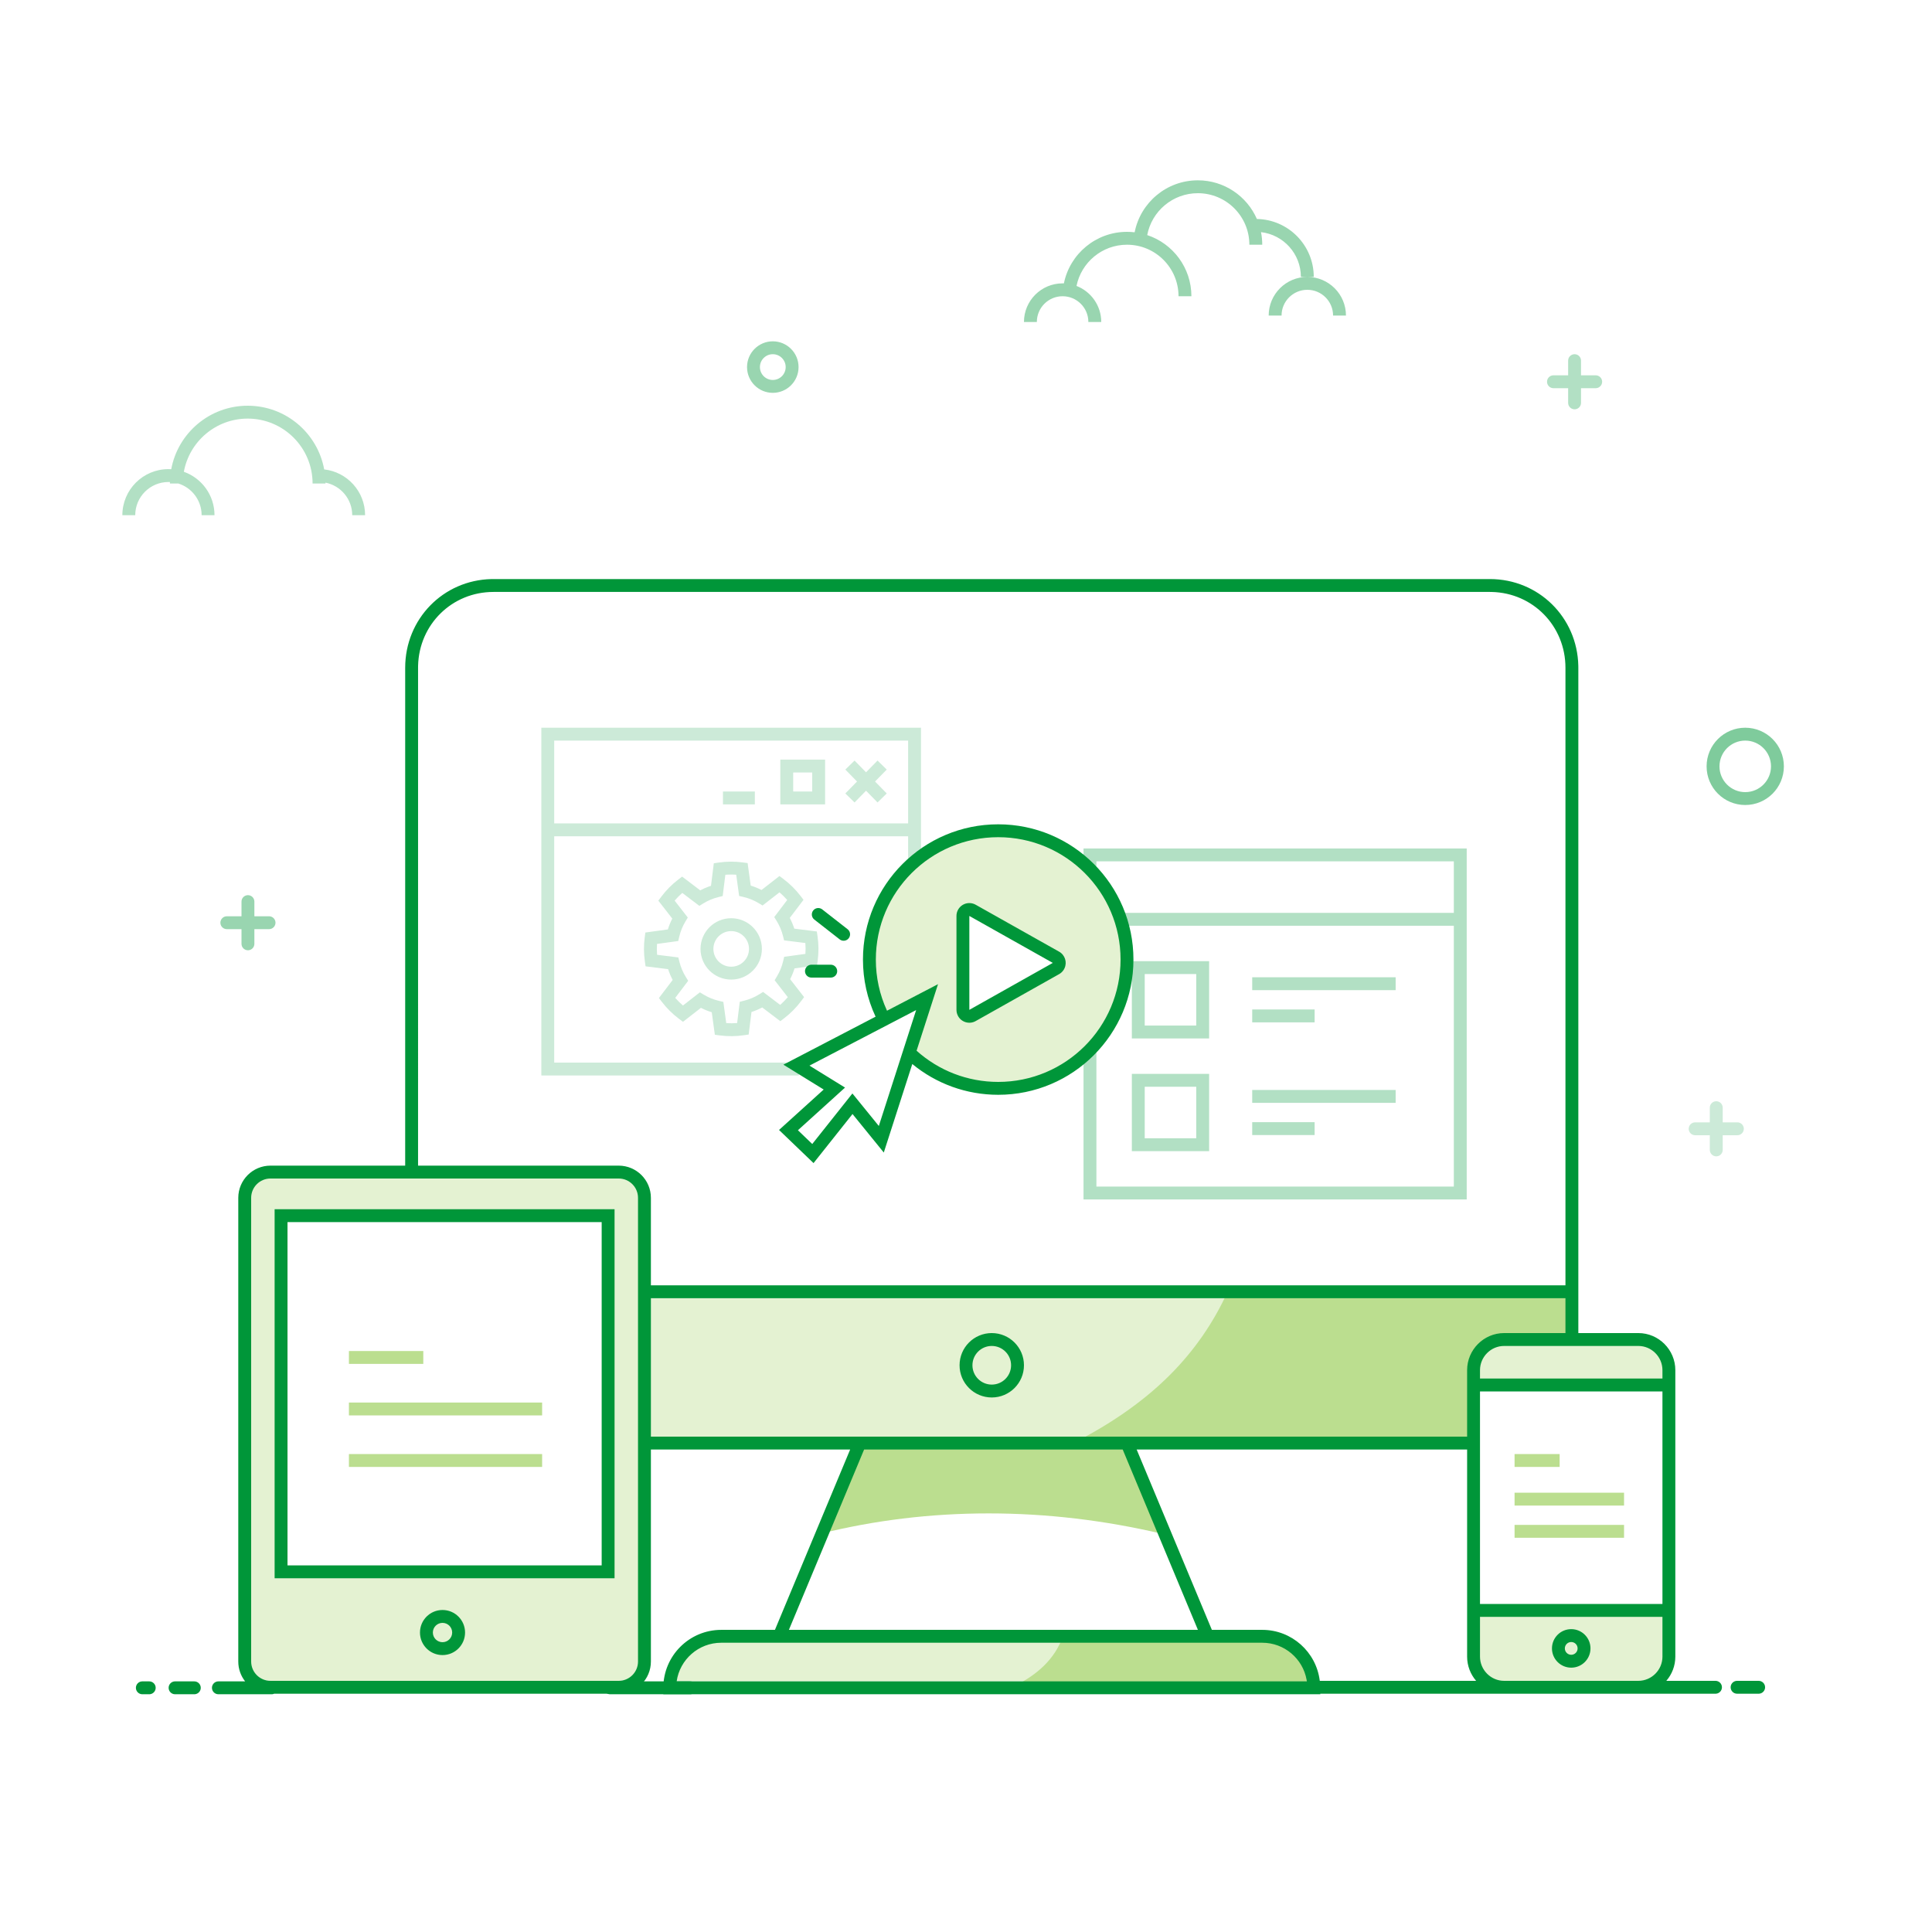 <svg width="300" height="300" viewBox="0 0 300 300" fill="none" xmlns="http://www.w3.org/2000/svg">
<rect width="300" height="300" fill="white"/>
<path d="M38.462 63C44.385 63 49.313 67.265 50.341 72.891C53.914 73.289 56.692 76.32 56.692 80H54.692C54.692 77.495 52.906 75.408 50.537 74.943L50.538 75.077H48.538C48.538 69.512 44.027 65 38.462 65C33.517 65 29.405 68.561 28.549 73.257C31.323 74.243 33.308 76.889 33.308 80H31.308C31.308 77.685 29.782 75.727 27.68 75.076L26.385 75.077C26.385 75.002 26.385 74.927 26.387 74.852C26.31 74.848 26.232 74.846 26.154 74.846C23.308 74.846 21 77.154 21 80H19C19 76.049 22.203 72.846 26.154 72.846C26.3 72.846 26.445 72.85 26.589 72.859C27.629 67.249 32.549 63 38.462 63Z" fill="#B2E0C4"/>
<path d="M271 113C274.314 113 277 115.686 277 119C277 122.314 274.314 125 271 125C267.686 125 265 122.314 265 119C265 115.686 267.686 113 271 113ZM271 115C268.791 115 267 116.791 267 119C267 121.209 268.791 123 271 123C273.209 123 275 121.209 275 119C275 116.791 273.209 115 271 115Z" fill="#7FCB9C"/>
<path fill-rule="evenodd" clip-rule="evenodd" d="M111 254.083H197C200.866 254.083 204 257.217 204 261.083H104C104 257.217 107.134 254.083 111 254.083ZM100.239 200.583H244.083V207.427L234.393 207.237C231.08 207.172 228.342 209.806 228.277 213.119C228.273 213.347 228.281 213.576 228.303 213.803L229.279 224.083H100.165L100.239 200.583ZM96.071 182C98.281 182 100.071 183.791 100.071 186V257C100.071 259.209 98.281 261 96.071 261H42C39.791 261 38 259.209 38 257V186C38 183.791 39.791 182 42 182H96.071ZM94.429 188.771H43.643V244.071H94.429V188.771Z" fill="#E4F2D2"/>
<path d="M107.174 262.082H94.733" stroke="#009639" stroke-width="2" stroke-linecap="round"/>
<path fill-rule="evenodd" clip-rule="evenodd" d="M127.256 238.188C135.754 236.063 144.506 235.001 153.513 235.001C162.519 235.001 171.525 236.063 180.532 238.188L175 224.584H133.513L127.256 238.188ZM165 254.229C164.391 255.859 163.453 257.306 162.187 258.572C160.921 259.838 159.303 260.946 157.334 261.895H203.733C203.733 257.661 200.301 254.229 196.067 254.229H165ZM190.62 200.584C188.407 205.438 185.416 209.749 181.648 213.517C177.88 217.285 173.204 220.641 167.62 223.584H228.961V212.617C228.961 210.408 230.752 208.617 232.961 208.617H244V200.584H190.62Z" fill="#BBDE8F"/>
<path fill-rule="evenodd" clip-rule="evenodd" d="M228.813 249.895V256.895C228.813 259.656 231.052 261.895 233.813 261.895H254.145C256.907 261.895 259.145 259.656 259.145 256.895V249.895H228.813Z" fill="#E4F2D2"/>
<path fill-rule="evenodd" clip-rule="evenodd" d="M228.813 215.061V213C228.813 210.239 231.052 208 233.813 208H254.145C256.907 208 259.145 210.239 259.145 213V215.061H228.813Z" fill="#E4F2D2"/>
<path d="M252.181 236.785V238.785H235.181V236.785H252.181ZM252.181 231.785V233.785H235.181V231.785H252.181ZM242.181 225.785V227.785H235.181V225.785H242.181Z" fill="#BBDE8F"/>
<path d="M120 53C122.209 53 124 54.791 124 57C124 59.209 122.209 61 120 61C117.791 61 116 59.209 116 57C116 54.791 117.791 53 120 53ZM120 55C118.895 55 118 55.895 118 57C118 58.105 118.895 59 120 59C121.105 59 122 58.105 122 57C122 55.895 121.105 55 120 55Z" fill="#99D5B0"/>
<path d="M244.5 55C245.052 55 245.5 55.448 245.5 56L245.5 58.278L247.779 58.278C248.291 58.278 248.714 58.664 248.772 59.162L248.779 59.278C248.779 59.831 248.331 60.278 247.779 60.278L245.5 60.278L245.5 62.557C245.5 63.07 245.114 63.492 244.617 63.55L244.5 63.557C243.948 63.557 243.5 63.109 243.5 62.557L243.5 60.278L241.222 60.278C240.709 60.278 240.286 59.892 240.228 59.395L240.222 59.278C240.222 58.726 240.669 58.278 241.222 58.278L243.5 58.278L243.5 56C243.5 55.487 243.886 55.065 244.383 55.007L244.5 55Z" fill="#B2E0C4"/>
<path d="M266.5 171C267.052 171 267.5 171.448 267.5 172L267.5 174.278L269.779 174.278C270.291 174.278 270.714 174.664 270.772 175.162L270.779 175.278C270.779 175.831 270.331 176.278 269.779 176.278L267.5 176.278L267.5 178.557C267.5 179.07 267.114 179.492 266.617 179.55L266.5 179.557C265.948 179.557 265.5 179.109 265.5 178.557L265.5 176.278L263.222 176.278C262.709 176.278 262.286 175.892 262.228 175.395L262.222 175.278C262.222 174.726 262.669 174.278 263.222 174.278L265.5 174.278L265.5 172C265.5 171.487 265.886 171.064 266.383 171.007L266.5 171Z" fill="#CCEAD8"/>
<path d="M38.5 139C39.052 139 39.5 139.448 39.5 140L39.5 142.278L41.779 142.278C42.291 142.278 42.714 142.664 42.772 143.162L42.779 143.278C42.779 143.831 42.331 144.278 41.779 144.278L39.5 144.278L39.5 146.557C39.5 147.07 39.114 147.492 38.617 147.55L38.5 147.557C37.948 147.557 37.5 147.109 37.5 146.557L37.5 144.278L35.222 144.278C34.709 144.278 34.286 143.892 34.228 143.395L34.222 143.278C34.222 142.726 34.669 142.278 35.222 142.278L37.5 142.278L37.5 140C37.5 139.487 37.886 139.064 38.383 139.007L38.5 139ZM186 28C190.102 28 193.627 30.469 195.169 34.003C200.061 34.091 204 38.086 204 43H202C202 39.408 199.294 36.447 195.809 36.046C195.935 36.679 196 37.332 196 38H194C194 33.582 190.418 30 186 30C182.093 30 178.841 32.8 178.14 36.503C182.125 37.82 185 41.574 185 46H183C183 41.582 179.418 38 175 38C171.129 38 167.901 40.749 167.16 44.401C169.407 45.268 171 47.448 171 50H169C169 47.791 167.209 46 165 46C162.791 46 161 47.791 161 50H159C159 46.686 161.686 44 165 44C165.067 44 165.134 44.001 165.201 44.003C166.124 39.438 170.161 36 175 36C175.402 36 175.798 36.024 176.187 36.07C177.085 31.471 181.137 28 186 28ZM203 43C206.314 43 209 45.686 209 49H207C207 46.791 205.209 45 203 45C200.791 45 199 46.791 199 49H197C197 45.686 199.686 43 203 43Z" fill="#99D5B0"/>
<path d="M143.012 113V134.054H141.012L141.011 129.859H86.059V165H124.046V167H84.059V113H143.012ZM115.335 133.917L116.091 134.017L116.57 137.514C117.15 137.692 117.711 137.921 118.248 138.198L121.033 136.03L121.644 136.487C122.648 137.237 123.544 138.122 124.306 139.117L124.769 139.723L122.634 142.535C122.917 143.068 123.152 143.625 123.337 144.202L126.839 144.638L126.948 145.393C127.132 146.665 127.137 147.873 126.971 149.135L126.871 149.891L123.375 150.37C123.197 150.949 122.968 151.509 122.692 152.046L124.861 154.832L124.405 155.443C123.656 156.447 122.77 157.343 121.775 158.106L121.17 158.57L118.359 156.436C117.825 156.719 117.267 156.955 116.69 157.141L116.253 160.643L115.498 160.752C114.231 160.935 113.025 160.943 111.758 160.776L111.001 160.676L110.522 157.181C109.942 157.003 109.379 156.774 108.841 156.497L106.054 158.665L105.443 158.209C104.44 157.46 103.531 156.558 102.782 155.581L102.318 154.975L104.452 152.164C104.167 151.628 103.931 151.068 103.745 150.489L100.244 150.052L100.135 149.297C99.955 148.052 99.951 146.783 100.112 145.558L100.212 144.801L103.708 144.322C103.886 143.741 104.116 143.178 104.394 142.639L102.227 139.853L102.683 139.242C103.434 138.238 104.336 137.33 105.312 136.582L105.918 136.119L108.73 138.253C109.158 138.026 109.601 137.83 110.058 137.665L110.403 137.548L110.839 134.047L111.595 133.938C112.86 133.756 114.066 133.749 115.335 133.917ZM113.055 135.807L112.632 135.833L112.22 139.135L111.552 139.3C110.711 139.507 109.913 139.845 109.18 140.3L108.596 140.662L105.944 138.649C105.524 139.018 105.125 139.42 104.758 139.849L106.802 142.476L106.446 143.065C105.999 143.804 105.671 144.607 105.473 145.451L105.317 146.121L102.021 146.572C101.984 147.131 101.987 147.696 102.031 148.259L105.332 148.671L105.497 149.339C105.705 150.18 106.043 150.979 106.499 151.713L106.862 152.297L104.849 154.949C105.218 155.369 105.621 155.768 106.05 156.134L108.677 154.089L109.266 154.445C110.005 154.891 110.807 155.219 111.65 155.415L112.32 155.572L112.772 158.869C113.338 158.908 113.894 158.904 114.46 158.858L114.872 155.555L115.539 155.39C116.379 155.181 117.176 154.844 117.907 154.389L118.492 154.026L121.144 156.039C121.568 155.668 121.965 155.266 122.33 154.837L120.285 152.209L120.64 151.621C121.085 150.883 121.412 150.083 121.609 149.241L121.766 148.572L125.064 148.12C125.103 147.555 125.1 146.999 125.054 146.431L121.751 146.019L121.586 145.352C121.378 144.512 121.042 143.716 120.588 142.985L120.225 142.401L122.239 139.748C121.868 139.324 121.466 138.927 121.038 138.561L118.41 140.606L117.822 140.25C117.084 139.804 116.284 139.476 115.441 139.279L114.772 139.122L114.32 135.824C113.895 135.794 113.476 135.788 113.055 135.807ZM113.541 142.581C116.173 142.581 118.306 144.714 118.306 147.346C118.306 149.977 116.173 152.11 113.541 152.11C110.91 152.11 108.776 149.977 108.776 147.346C108.776 144.714 110.91 142.581 113.541 142.581ZM113.541 144.581C112.014 144.581 110.776 145.819 110.776 147.346C110.776 148.873 112.014 150.11 113.541 150.11C115.068 150.11 116.306 148.873 116.306 147.346C116.306 145.819 115.068 144.581 113.541 144.581ZM141.012 115H86.059V127.859H141.011L141.012 115ZM128.119 117.952V124.905H121.167V117.952H128.119ZM117.213 122.905V124.905H112.261V122.905H117.213ZM136.264 118.099L137.693 119.498L135.877 121.353L137.693 123.207L136.264 124.606L134.478 122.782L132.694 124.606L131.264 123.207L133.079 121.353L131.264 119.498L132.694 118.099L134.478 119.923L136.264 118.099ZM126.119 119.952H123.167V122.905H126.119V119.952Z" fill="#CCEAD8"/>
<path d="M227.75 131.75V186.25H168.25V163.078H170.25V184.25H225.75V143.75H174.088V141.75H225.75V133.75H170.25V134.846H168.25V131.75H227.75ZM187.752 166.75V178.75H175.752V166.75H187.752ZM185.752 168.75H177.752V176.75H185.752V168.75ZM204.134 174.25V176.25H194.442V174.25H204.134ZM216.715 169.25V171.25H194.442V169.25H216.715ZM187.752 149.249V161.249H175.752V149.249H187.752ZM185.752 151.249H177.752V159.249H185.752V151.249ZM204.134 156.75V158.75H194.442V156.75H204.134ZM216.715 151.75V153.75H194.442V151.75H216.715Z" fill="#B2E0C4"/>
<path fill-rule="evenodd" clip-rule="evenodd" d="M155 129C166.046 129 175 137.954 175 149C175 160.046 166.046 169 155 169C149.496 169 144.512 166.777 140.896 163.18C140.39 162.677 141.209 159.877 143.351 154.781C139.529 157.565 137.455 158.636 137.131 157.993C135.768 155.289 135 152.234 135 149C135 137.954 143.954 129 155 129ZM150 140.71C149.448 140.71 149 141.158 149 141.71V156.29C149 156.462 149.044 156.631 149.128 156.78C149.399 157.262 150.009 157.432 150.49 157.162L163.451 149.872C163.61 149.782 163.742 149.65 163.832 149.49C164.103 149.009 163.932 148.399 163.451 148.128L150.49 140.838C150.341 140.754 150.172 140.71 150 140.71Z" fill="#E4F2D2"/>
<path d="M84.181 225.785V227.785H54.181V225.785H84.181ZM84.181 217.785V219.785H54.181V217.785H84.181ZM65.729 209.785V211.785H54.181V209.785H65.729Z" fill="#BBDE8F"/>
<path d="M205.014 262.999L205.015 263.083H103V262.083C103 257.112 107.029 253.083 112 253.083L120.333 253.082L132.011 225.082H101.071L101.071 257.999C101.071 260.761 98.833 262.999 96.071 262.999L42.571 263.001C42.483 263.039 42.389 263.064 42.29 263.076L42.174 263.083H33.912C33.359 263.083 32.912 262.635 32.912 262.083C32.912 261.57 33.298 261.147 33.795 261.089L33.912 261.083L38.063 261.082C37.397 260.233 37 259.163 37 257.999V185.999C37 183.238 39.239 180.999 42 180.999L62.916 180.999L62.917 103.692C62.917 96.119 68.807 90.083 76.317 89.919L76.631 89.916H231.345C238.908 89.916 244.917 95.849 245.08 103.378L245.083 103.692L245.083 206.999L254.404 206.999C257.565 206.999 260.145 209.591 260.145 212.761V257.238C260.145 258.673 259.617 259.989 258.745 261L266.382 260.999C266.935 260.999 267.382 261.447 267.382 261.999C267.382 262.512 266.996 262.935 266.499 262.993L266.382 262.999L205.014 262.999ZM30.174 261.083C30.726 261.083 31.174 261.53 31.174 262.083C31.174 262.596 30.788 263.018 30.29 263.076L30.174 263.083H27.184C26.631 263.083 26.184 262.635 26.184 262.083C26.184 261.57 26.57 261.147 27.067 261.089L27.184 261.083H30.174ZM23.174 261.083C23.726 261.083 24.174 261.53 24.174 262.083C24.174 262.596 23.788 263.018 23.29 263.076L23.174 263.083H22.102C21.55 263.083 21.102 262.635 21.102 262.083C21.102 261.57 21.489 261.147 21.986 261.089L22.102 261.083H23.174ZM273.083 260.999C273.636 260.999 274.083 261.447 274.083 261.999C274.083 262.512 273.697 262.935 273.2 262.993L273.083 262.999H269.733C269.181 262.999 268.733 262.552 268.733 261.999C268.733 261.487 269.119 261.064 269.616 261.006L269.733 260.999H273.083ZM196 255.083H112C108.473 255.083 105.556 257.69 105.071 261.083H202.929L202.891 260.847C202.307 257.565 199.437 255.083 196 255.083ZM227.813 225.082H176.5L188.178 253.082L196 253.083C200.59 253.083 204.392 256.524 204.934 260.999L229.213 261C228.342 259.989 227.813 258.673 227.813 257.238L227.813 225.082ZM258.144 251.06H229.813V257.238C229.813 259.306 231.499 260.999 233.554 260.999H254.404C256.459 260.999 258.145 259.306 258.145 257.238L258.144 251.06ZM96.071 182.999H42C40.343 182.999 39 184.342 39 185.999V257.999C39 259.656 40.343 260.999 42 260.999H96.071C97.728 260.999 99.071 259.656 99.071 257.999V185.999C99.071 184.342 97.728 182.999 96.071 182.999ZM243.979 252.972C245.631 252.972 246.97 254.311 246.97 255.963C246.97 257.615 245.631 258.954 243.979 258.954C242.327 258.954 240.988 257.615 240.988 255.963C240.988 254.311 242.327 252.972 243.979 252.972ZM68.714 249.999C70.647 249.999 72.214 251.566 72.214 253.499C72.214 255.432 70.647 256.999 68.714 256.999C66.781 256.999 65.214 255.432 65.214 253.499C65.214 251.566 66.781 249.999 68.714 249.999ZM243.979 254.972C243.432 254.972 242.988 255.416 242.988 255.963C242.988 256.511 243.432 256.954 243.979 256.954C244.526 256.954 244.97 256.511 244.97 255.963C244.97 255.416 244.526 254.972 243.979 254.972ZM68.714 251.999C67.886 251.999 67.214 252.671 67.214 253.499C67.214 254.328 67.886 254.999 68.714 254.999C69.543 254.999 70.214 254.328 70.214 253.499C70.214 252.671 69.543 251.999 68.714 251.999ZM174.333 225.082H134.178L122.5 253.082H186.011L174.333 225.082ZM258.144 216.06H229.813V249.06H258.144V216.06ZM95.428 187.771V245.071H42.643V187.771H95.428ZM93.428 189.771H44.643V243.071H93.428V189.771ZM243.083 201.582H101.071V223.082H227.813L227.813 212.761C227.813 209.592 230.393 206.999 233.554 206.999L243.083 206.999L243.083 201.582ZM154 206.999C156.761 206.999 159 209.238 159 211.999C159 214.761 156.761 216.999 154 216.999C151.238 216.999 149 214.761 149 211.999C149 209.238 151.238 206.999 154 206.999ZM154 208.999C152.343 208.999 151 210.342 151 211.999C151 213.656 152.343 214.999 154 214.999C155.657 214.999 157 213.656 157 211.999C157 210.342 155.657 208.999 154 208.999ZM254.404 208.999H233.554C231.5 208.999 229.813 210.694 229.813 212.761V214.06H258.144L258.145 212.761C258.145 210.694 256.458 208.999 254.404 208.999ZM231.345 91.916H76.631C70.181 91.916 65.076 96.957 64.92 103.39L64.917 103.692L64.916 180.999L96.071 180.999C98.833 180.999 101.071 183.238 101.071 185.999L101.071 199.582H243.083L243.083 103.692C243.083 97.219 238.064 92.076 231.647 91.92L231.345 91.916ZM155 127.999C166.598 127.999 176 137.401 176 148.999C176 160.597 166.598 169.999 155 169.999C150.052 169.999 145.374 168.279 141.661 165.22L137.235 178.965L132.379 172.986L126.326 180.605L120.967 175.46L127.902 169.182L121.645 165.321L135.96 157.869C134.675 155.116 134 152.105 134 148.999C134 137.401 143.402 127.999 155 127.999ZM142.258 156.844L125.693 165.468L131.218 168.878L123.9 175.503L126.127 177.641L132.361 169.793L136.462 174.841L142.258 156.844ZM155 129.999C144.507 129.999 136 138.506 136 148.999C136 151.76 136.588 154.435 137.709 156.887L137.736 156.943L145.655 152.821L142.326 163.155C145.776 166.248 150.248 167.999 155 167.999C165.493 167.999 174 159.493 174 148.999C174 138.506 165.493 129.999 155 129.999ZM150.52 140.229C150.863 140.229 151.201 140.317 151.5 140.486L164.461 147.776C165.377 148.291 165.731 149.422 165.295 150.36L165.223 150.499L165.127 150.654C164.954 150.904 164.727 151.112 164.461 151.262L151.5 158.552C150.538 159.094 149.318 158.752 148.777 157.79C148.608 157.49 148.52 157.152 148.52 156.809V142.229C148.52 141.124 149.415 140.229 150.52 140.229ZM150.52 142.229V156.809L163.48 149.519L150.52 142.229ZM129 149.799C129.552 149.799 130 150.247 130 150.799C130 151.312 129.614 151.735 129.117 151.793L129 151.799H126C125.448 151.799 125 151.352 125 150.799C125 150.287 125.386 149.864 125.883 149.806L126 149.799H129ZM127.572 141.14L127.676 141.211L131.616 144.29C132.051 144.63 132.128 145.258 131.788 145.694C131.474 146.095 130.914 146.192 130.488 145.937L130.384 145.866L126.444 142.787C126.009 142.447 125.932 141.819 126.272 141.384C126.586 140.982 127.146 140.885 127.572 141.14Z" fill="#009639"/>
</svg>
